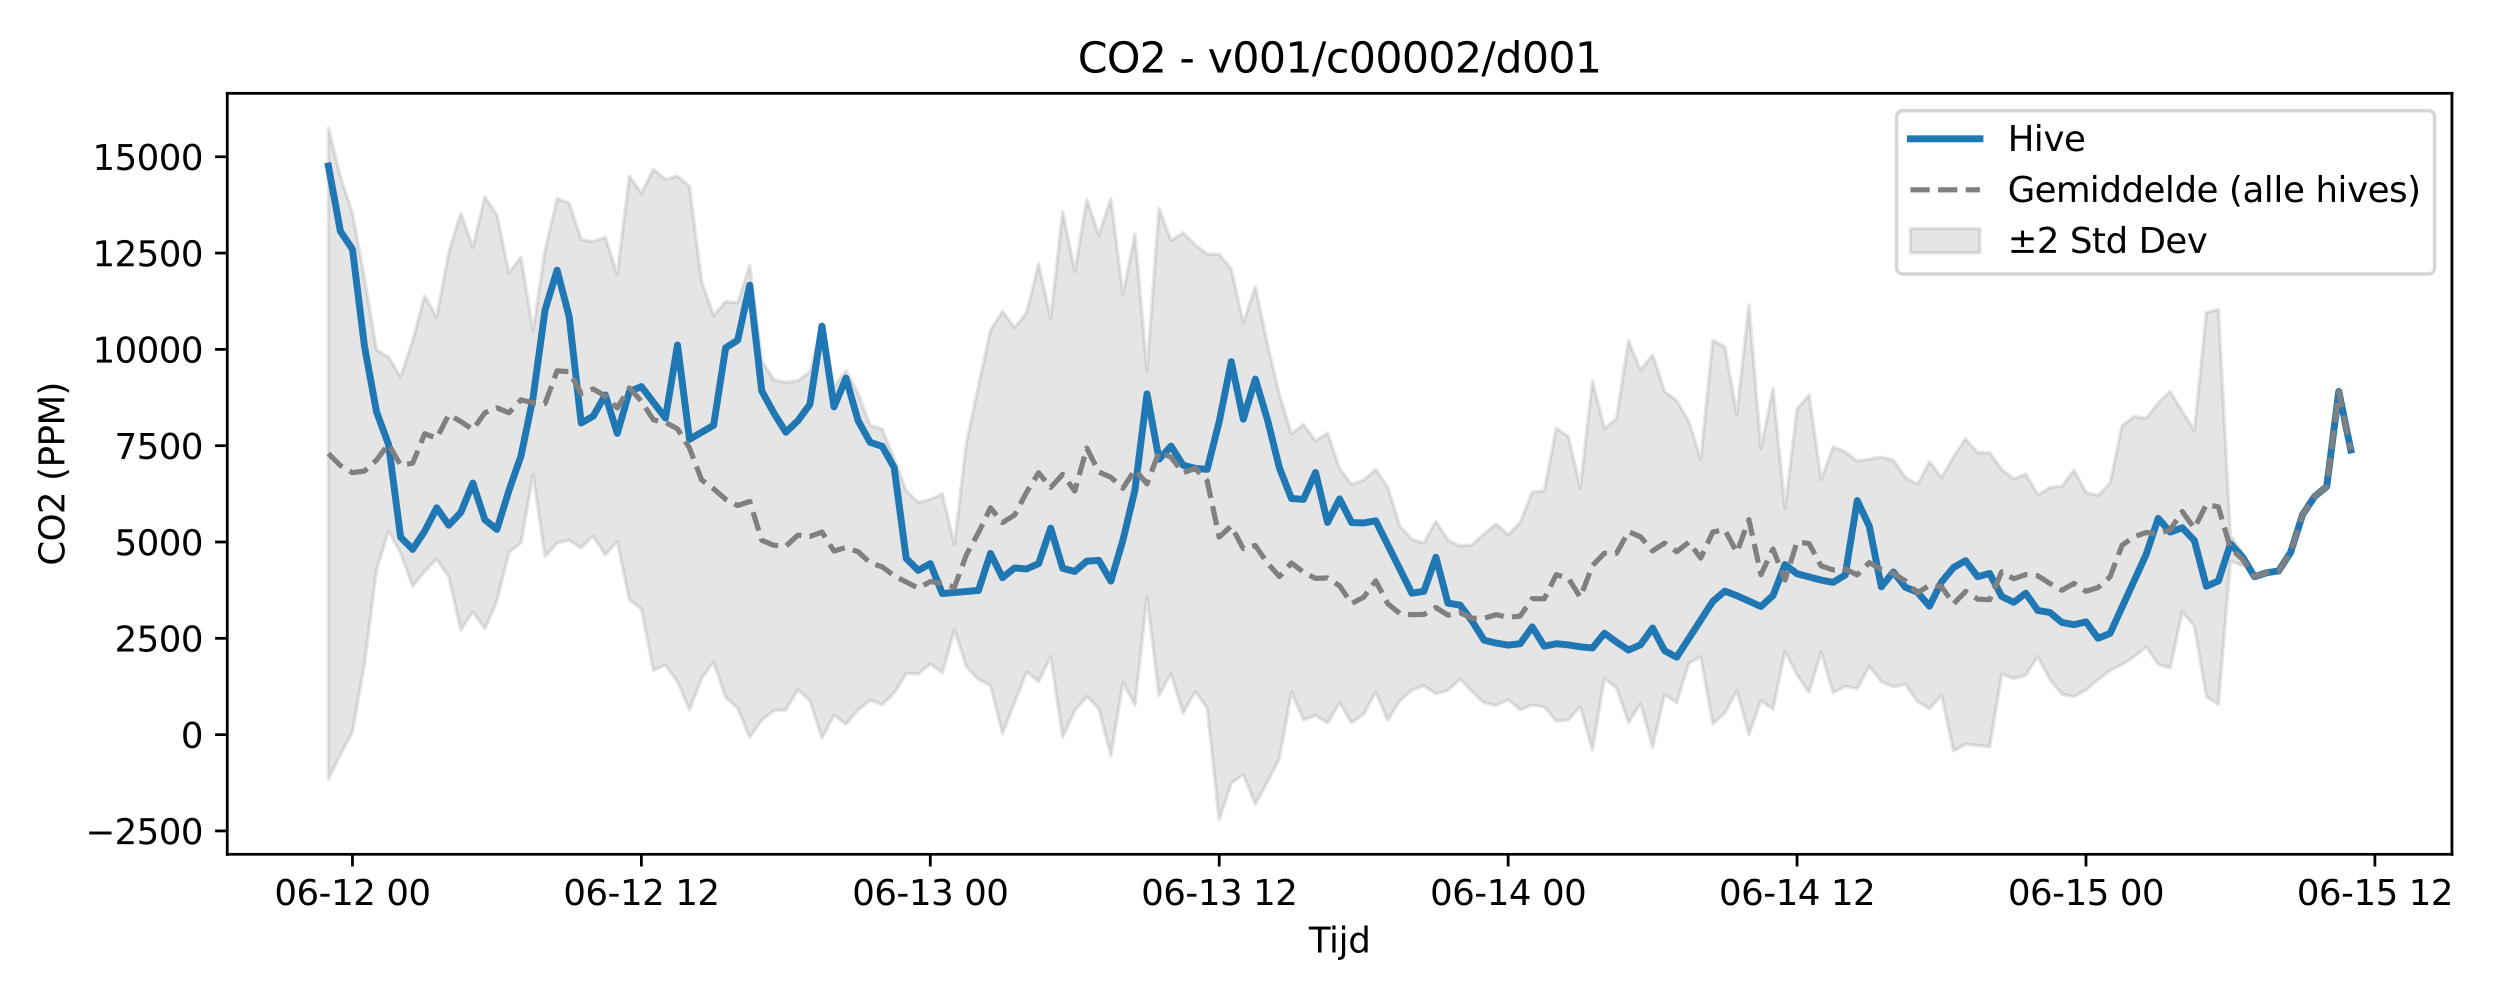 <?xml version="1.0" encoding="utf-8" standalone="no"?>
<!DOCTYPE svg PUBLIC "-//W3C//DTD SVG 1.1//EN"
  "http://www.w3.org/Graphics/SVG/1.1/DTD/svg11.dtd">
<svg xmlns:xlink="http://www.w3.org/1999/xlink" width="720pt" height="288pt" viewBox="0 0 720 288" xmlns="http://www.w3.org/2000/svg" version="1.1">
 <defs>
  <style type="text/css">*{stroke-linejoin: round; stroke-linecap: butt}</style>
 </defs>
 <g id="figure_1">
  <g id="patch_1">
   <path d="M 0 288 
L 720 288 
L 720 0 
L 0 0 
z
" style="fill: #ffffff"/>
  </g>
  <g id="axes_1">
   <g id="patch_2">
    <path d="M 65.45 246.04 
L 706.16 246.04 
L 706.16 26.88 
L 65.45 26.88 
z
" style="fill: #ffffff"/>
   </g>
   <g id="FillBetweenPolyCollection_1">
    <defs>
     <path id="meed1b8c508" d="M 94.573 -251.158 
L 94.573 -63.576 
L 98.04 -70.713 
L 101.507 -77.198 
L 104.974 -96.793 
L 108.441 -123.853 
L 111.908 -135.077 
L 115.375 -128.634 
L 118.842 -119.238 
L 122.31 -123.414 
L 125.777 -126.973 
L 129.244 -121.853 
L 132.711 -106.582 
L 136.178 -111.787 
L 139.645 -106.93 
L 143.112 -114.975 
L 146.579 -128.902 
L 150.046 -131.73 
L 153.513 -151.298 
L 156.98 -127.719 
L 160.447 -131.615 
L 163.914 -132.423 
L 167.381 -130.246 
L 170.848 -133.613 
L 174.315 -128.168 
L 177.782 -132.083 
L 181.249 -115.262 
L 184.716 -112.62 
L 188.183 -94.957 
L 191.65 -96.449 
L 195.117 -91.665 
L 198.584 -83.602 
L 202.052 -92.599 
L 205.519 -97.312 
L 208.986 -87.246 
L 212.453 -83.997 
L 215.92 -75.598 
L 219.387 -80.612 
L 222.854 -83.377 
L 226.321 -83.525 
L 229.788 -89.384 
L 233.255 -86.144 
L 236.722 -75.408 
L 240.189 -82.036 
L 243.656 -79.425 
L 247.123 -83.54 
L 250.59 -86.348 
L 254.057 -85.056 
L 257.524 -88.387 
L 260.991 -94.06 
L 264.458 -93.893 
L 267.925 -96.83 
L 271.392 -94.21 
L 274.859 -106.556 
L 278.326 -95.985 
L 281.794 -92.336 
L 285.261 -90.603 
L 288.728 -76.634 
L 292.195 -85.692 
L 295.662 -94.507 
L 299.129 -91.687 
L 302.596 -98.915 
L 306.063 -75.701 
L 309.53 -83.363 
L 312.997 -87.395 
L 316.464 -83.905 
L 319.931 -70.351 
L 323.398 -91.466 
L 326.865 -84.98 
L 330.332 -116.092 
L 333.799 -87.758 
L 337.266 -93.902 
L 340.733 -82.628 
L 344.2 -88.809 
L 347.667 -84.114 
L 351.134 -51.922 
L 354.601 -62.454 
L 358.068 -65.013 
L 361.536 -56.396 
L 365.003 -62.781 
L 368.47 -69.586 
L 371.937 -88.705 
L 375.404 -80.681 
L 378.871 -81.895 
L 382.338 -79.797 
L 385.805 -85.535 
L 389.272 -79.848 
L 392.739 -82.319 
L 396.206 -88.669 
L 399.673 -80.544 
L 403.14 -86.161 
L 406.607 -89.258 
L 410.074 -90.486 
L 413.541 -88.158 
L 417.008 -89.211 
L 420.475 -92.368 
L 423.942 -88.843 
L 427.409 -85.614 
L 430.876 -84.86 
L 434.343 -86.473 
L 437.81 -83.594 
L 441.278 -84.952 
L 444.745 -84.419 
L 448.212 -80.305 
L 451.679 -80.656 
L 455.146 -84.506 
L 458.613 -71.963 
L 462.08 -92.72 
L 465.547 -89.862 
L 469.014 -79.949 
L 472.481 -85.337 
L 475.948 -72.879 
L 479.415 -87.957 
L 482.882 -85.61 
L 486.349 -96.924 
L 489.816 -98.888 
L 493.283 -79.552 
L 496.75 -82.661 
L 500.217 -89.13 
L 503.684 -76.435 
L 507.151 -86.261 
L 510.618 -83.677 
L 514.085 -100.439 
L 517.552 -93.649 
L 521.02 -88.591 
L 524.487 -100.205 
L 527.954 -88.412 
L 531.421 -90.332 
L 534.888 -89.682 
L 538.355 -96.165 
L 541.822 -91.668 
L 545.289 -90.203 
L 548.756 -90.899 
L 552.223 -85.979 
L 555.69 -83.867 
L 559.157 -87.643 
L 562.624 -71.718 
L 566.091 -73.7 
L 569.558 -73.293 
L 573.025 -72.94 
L 576.492 -93.877 
L 579.959 -92.584 
L 583.426 -93.584 
L 586.893 -98.906 
L 590.36 -92.326 
L 593.827 -88.06 
L 597.295 -87.343 
L 600.762 -89.29 
L 604.229 -92.271 
L 607.696 -94.882 
L 611.163 -96.626 
L 614.63 -98.847 
L 618.097 -101.77 
L 621.564 -96.652 
L 625.031 -95.634 
L 628.498 -111.806 
L 631.965 -107.711 
L 635.432 -87.414 
L 638.899 -85.166 
L 642.366 -126.342 
L 645.833 -125.089 
L 645.833 -128.808 
L 645.833 -128.808 
L 642.366 -133.789 
L 638.899 -198.873 
L 635.432 -198.019 
L 631.965 -163.995 
L 628.498 -169.554 
L 625.031 -175.226 
L 621.564 -171.966 
L 618.097 -167.492 
L 614.63 -168.054 
L 611.163 -165.353 
L 607.696 -148.875 
L 604.229 -145.276 
L 600.762 -146.162 
L 597.295 -152.626 
L 593.827 -147.955 
L 590.36 -147.638 
L 586.893 -145.424 
L 583.426 -151.466 
L 579.959 -150.041 
L 576.492 -152.771 
L 573.025 -157.634 
L 569.558 -157.598 
L 566.091 -161.652 
L 562.624 -156.436 
L 559.157 -150.442 
L 555.69 -155.015 
L 552.223 -148.53 
L 548.756 -150.48 
L 545.289 -155.492 
L 541.822 -156.336 
L 538.355 -155.774 
L 534.888 -155.208 
L 531.421 -157.869 
L 527.954 -159.309 
L 524.487 -149.829 
L 521.02 -174.307 
L 517.552 -170.224 
L 514.085 -141.473 
L 510.618 -176.08 
L 507.151 -158.744 
L 503.684 -200.256 
L 500.217 -168.661 
L 496.75 -188.133 
L 493.283 -190.032 
L 489.816 -155.674 
L 486.349 -166.779 
L 482.882 -172.595 
L 479.415 -175.251 
L 475.948 -185.794 
L 472.481 -181.42 
L 469.014 -189.829 
L 465.547 -167.449 
L 462.08 -164.627 
L 458.613 -178.273 
L 455.146 -147.436 
L 451.679 -162.258 
L 448.212 -164.691 
L 444.745 -146.66 
L 441.278 -146.221 
L 437.81 -137.55 
L 434.343 -133.953 
L 430.876 -137.084 
L 427.409 -134.284 
L 423.942 -131.031 
L 420.475 -130.774 
L 417.008 -132.421 
L 413.541 -137.9 
L 410.074 -131.612 
L 406.607 -132.677 
L 403.14 -136.513 
L 399.673 -147.701 
L 396.206 -152.787 
L 392.739 -149.712 
L 389.272 -148.514 
L 385.805 -152.967 
L 382.338 -163.331 
L 378.871 -160.937 
L 375.404 -165.741 
L 371.937 -163.026 
L 368.47 -174.317 
L 365.003 -188.951 
L 361.536 -205.37 
L 358.068 -194.983 
L 354.601 -210.607 
L 351.134 -214.742 
L 347.667 -214.848 
L 344.2 -217.459 
L 340.733 -220.982 
L 337.266 -218.723 
L 333.799 -228.025 
L 330.332 -181.236 
L 326.865 -220.516 
L 323.398 -203.265 
L 319.931 -230.774 
L 316.464 -220.243 
L 312.997 -230.521 
L 309.53 -209.794 
L 306.063 -227.063 
L 302.596 -196.272 
L 299.129 -212.023 
L 295.662 -197.981 
L 292.195 -193.651 
L 288.728 -198.378 
L 285.261 -192.876 
L 281.794 -176.839 
L 278.326 -160.501 
L 274.859 -131.126 
L 271.392 -145.769 
L 267.925 -144.182 
L 264.458 -143.311 
L 260.991 -146.623 
L 257.524 -155.952 
L 254.057 -164.443 
L 250.59 -165.472 
L 247.123 -174.662 
L 243.656 -181.272 
L 240.189 -176.568 
L 236.722 -194.113 
L 233.255 -180.85 
L 229.788 -178.373 
L 226.321 -177.843 
L 222.854 -178.556 
L 219.387 -184.162 
L 215.92 -211.572 
L 212.453 -200.814 
L 208.986 -201.15 
L 205.519 -197.129 
L 202.052 -206.98 
L 198.584 -234.296 
L 195.117 -237.312 
L 191.65 -236.293 
L 188.183 -239.221 
L 184.716 -232.309 
L 181.249 -237.312 
L 177.782 -208.93 
L 174.315 -219.711 
L 170.848 -218.383 
L 167.381 -219.031 
L 163.914 -229.505 
L 160.447 -230.777 
L 156.98 -215.886 
L 153.513 -192.613 
L 150.046 -213.964 
L 146.579 -209.347 
L 143.112 -226.092 
L 139.645 -231.335 
L 136.178 -216.77 
L 132.711 -226.583 
L 129.244 -215.33 
L 125.777 -196.629 
L 122.31 -202.753 
L 118.842 -189.948 
L 115.375 -179.353 
L 111.908 -185.17 
L 108.441 -187.159 
L 104.974 -207.889 
L 101.507 -226.554 
L 98.04 -237.119 
L 94.573 -251.158 
z
" style="stroke: #808080; stroke-opacity: 0.2"/>
    </defs>
    <g clip-path="url(#pcd93f46bb0)">
     <use xlink:href="#meed1b8c508" x="0" y="288" style="fill: #808080; fill-opacity: 0.2; stroke: #808080; stroke-opacity: 0.2"/>
    </g>
   </g>
   <g id="matplotlib.axis_1">
    <g id="xtick_1">
     <g id="line2d_1">
      <defs>
       <path id="m2e63304baf" d="M 0 0 
L 0 3.5 
" style="stroke: #000000; stroke-width: 0.8"/>
      </defs>
      <g>
       <use xlink:href="#m2e63304baf" x="101.507" y="246.04" style="stroke: #000000; stroke-width: 0.8"/>
      </g>
     </g>
     <g id="text_1">
      <!-- 06-12 00 -->
      <g transform="translate(79.027 260.638) scale(0.1 -0.1)">
       <defs>
        <path id="DejaVuSans-30" d="M 2034 4250 
Q 1547 4250 1301 3770 
Q 1056 3291 1056 2328 
Q 1056 1369 1301 889 
Q 1547 409 2034 409 
Q 2525 409 2770 889 
Q 3016 1369 3016 2328 
Q 3016 3291 2770 3770 
Q 2525 4250 2034 4250 
z
M 2034 4750 
Q 2819 4750 3233 4129 
Q 3647 3509 3647 2328 
Q 3647 1150 3233 529 
Q 2819 -91 2034 -91 
Q 1250 -91 836 529 
Q 422 1150 422 2328 
Q 422 3509 836 4129 
Q 1250 4750 2034 4750 
z
" transform="scale(0.016)"/>
        <path id="DejaVuSans-36" d="M 2113 2584 
Q 1688 2584 1439 2293 
Q 1191 2003 1191 1497 
Q 1191 994 1439 701 
Q 1688 409 2113 409 
Q 2538 409 2786 701 
Q 3034 994 3034 1497 
Q 3034 2003 2786 2293 
Q 2538 2584 2113 2584 
z
M 3366 4563 
L 3366 3988 
Q 3128 4100 2886 4159 
Q 2644 4219 2406 4219 
Q 1781 4219 1451 3797 
Q 1122 3375 1075 2522 
Q 1259 2794 1537 2939 
Q 1816 3084 2150 3084 
Q 2853 3084 3261 2657 
Q 3669 2231 3669 1497 
Q 3669 778 3244 343 
Q 2819 -91 2113 -91 
Q 1303 -91 875 529 
Q 447 1150 447 2328 
Q 447 3434 972 4092 
Q 1497 4750 2381 4750 
Q 2619 4750 2861 4703 
Q 3103 4656 3366 4563 
z
" transform="scale(0.016)"/>
        <path id="DejaVuSans-2d" d="M 313 2009 
L 1997 2009 
L 1997 1497 
L 313 1497 
L 313 2009 
z
" transform="scale(0.016)"/>
        <path id="DejaVuSans-31" d="M 794 531 
L 1825 531 
L 1825 4091 
L 703 3866 
L 703 4441 
L 1819 4666 
L 2450 4666 
L 2450 531 
L 3481 531 
L 3481 0 
L 794 0 
L 794 531 
z
" transform="scale(0.016)"/>
        <path id="DejaVuSans-32" d="M 1228 531 
L 3431 531 
L 3431 0 
L 469 0 
L 469 531 
Q 828 903 1448 1529 
Q 2069 2156 2228 2338 
Q 2531 2678 2651 2914 
Q 2772 3150 2772 3378 
Q 2772 3750 2511 3984 
Q 2250 4219 1831 4219 
Q 1534 4219 1204 4116 
Q 875 4013 500 3803 
L 500 4441 
Q 881 4594 1212 4672 
Q 1544 4750 1819 4750 
Q 2544 4750 2975 4387 
Q 3406 4025 3406 3419 
Q 3406 3131 3298 2873 
Q 3191 2616 2906 2266 
Q 2828 2175 2409 1742 
Q 1991 1309 1228 531 
z
" transform="scale(0.016)"/>
        <path id="DejaVuSans-20" transform="scale(0.016)"/>
       </defs>
       <use xlink:href="#DejaVuSans-30"/>
       <use xlink:href="#DejaVuSans-36" transform="translate(63.623 0)"/>
       <use xlink:href="#DejaVuSans-2d" transform="translate(127.246 0)"/>
       <use xlink:href="#DejaVuSans-31" transform="translate(163.33 0)"/>
       <use xlink:href="#DejaVuSans-32" transform="translate(226.953 0)"/>
       <use xlink:href="#DejaVuSans-20" transform="translate(290.576 0)"/>
       <use xlink:href="#DejaVuSans-30" transform="translate(322.363 0)"/>
       <use xlink:href="#DejaVuSans-30" transform="translate(385.986 0)"/>
      </g>
     </g>
    </g>
    <g id="xtick_2">
     <g id="line2d_2">
      <g>
       <use xlink:href="#m2e63304baf" x="184.716" y="246.04" style="stroke: #000000; stroke-width: 0.8"/>
      </g>
     </g>
     <g id="text_2">
      <!-- 06-12 12 -->
      <g transform="translate(162.236 260.638) scale(0.1 -0.1)">
       <use xlink:href="#DejaVuSans-30"/>
       <use xlink:href="#DejaVuSans-36" transform="translate(63.623 0)"/>
       <use xlink:href="#DejaVuSans-2d" transform="translate(127.246 0)"/>
       <use xlink:href="#DejaVuSans-31" transform="translate(163.33 0)"/>
       <use xlink:href="#DejaVuSans-32" transform="translate(226.953 0)"/>
       <use xlink:href="#DejaVuSans-20" transform="translate(290.576 0)"/>
       <use xlink:href="#DejaVuSans-31" transform="translate(322.363 0)"/>
       <use xlink:href="#DejaVuSans-32" transform="translate(385.986 0)"/>
      </g>
     </g>
    </g>
    <g id="xtick_3">
     <g id="line2d_3">
      <g>
       <use xlink:href="#m2e63304baf" x="267.925" y="246.04" style="stroke: #000000; stroke-width: 0.8"/>
      </g>
     </g>
     <g id="text_3">
      <!-- 06-13 00 -->
      <g transform="translate(245.445 260.638) scale(0.1 -0.1)">
       <defs>
        <path id="DejaVuSans-33" d="M 2597 2516 
Q 3050 2419 3304 2112 
Q 3559 1806 3559 1356 
Q 3559 666 3084 287 
Q 2609 -91 1734 -91 
Q 1441 -91 1130 -33 
Q 819 25 488 141 
L 488 750 
Q 750 597 1062 519 
Q 1375 441 1716 441 
Q 2309 441 2620 675 
Q 2931 909 2931 1356 
Q 2931 1769 2642 2001 
Q 2353 2234 1838 2234 
L 1294 2234 
L 1294 2753 
L 1863 2753 
Q 2328 2753 2575 2939 
Q 2822 3125 2822 3475 
Q 2822 3834 2567 4026 
Q 2313 4219 1838 4219 
Q 1578 4219 1281 4162 
Q 984 4106 628 3988 
L 628 4550 
Q 988 4650 1302 4700 
Q 1616 4750 1894 4750 
Q 2613 4750 3031 4423 
Q 3450 4097 3450 3541 
Q 3450 3153 3228 2886 
Q 3006 2619 2597 2516 
z
" transform="scale(0.016)"/>
       </defs>
       <use xlink:href="#DejaVuSans-30"/>
       <use xlink:href="#DejaVuSans-36" transform="translate(63.623 0)"/>
       <use xlink:href="#DejaVuSans-2d" transform="translate(127.246 0)"/>
       <use xlink:href="#DejaVuSans-31" transform="translate(163.33 0)"/>
       <use xlink:href="#DejaVuSans-33" transform="translate(226.953 0)"/>
       <use xlink:href="#DejaVuSans-20" transform="translate(290.576 0)"/>
       <use xlink:href="#DejaVuSans-30" transform="translate(322.363 0)"/>
       <use xlink:href="#DejaVuSans-30" transform="translate(385.986 0)"/>
      </g>
     </g>
    </g>
    <g id="xtick_4">
     <g id="line2d_4">
      <g>
       <use xlink:href="#m2e63304baf" x="351.134" y="246.04" style="stroke: #000000; stroke-width: 0.8"/>
      </g>
     </g>
     <g id="text_4">
      <!-- 06-13 12 -->
      <g transform="translate(328.654 260.638) scale(0.1 -0.1)">
       <use xlink:href="#DejaVuSans-30"/>
       <use xlink:href="#DejaVuSans-36" transform="translate(63.623 0)"/>
       <use xlink:href="#DejaVuSans-2d" transform="translate(127.246 0)"/>
       <use xlink:href="#DejaVuSans-31" transform="translate(163.33 0)"/>
       <use xlink:href="#DejaVuSans-33" transform="translate(226.953 0)"/>
       <use xlink:href="#DejaVuSans-20" transform="translate(290.576 0)"/>
       <use xlink:href="#DejaVuSans-31" transform="translate(322.363 0)"/>
       <use xlink:href="#DejaVuSans-32" transform="translate(385.986 0)"/>
      </g>
     </g>
    </g>
    <g id="xtick_5">
     <g id="line2d_5">
      <g>
       <use xlink:href="#m2e63304baf" x="434.343" y="246.04" style="stroke: #000000; stroke-width: 0.8"/>
      </g>
     </g>
     <g id="text_5">
      <!-- 06-14 00 -->
      <g transform="translate(411.863 260.638) scale(0.1 -0.1)">
       <defs>
        <path id="DejaVuSans-34" d="M 2419 4116 
L 825 1625 
L 2419 1625 
L 2419 4116 
z
M 2253 4666 
L 3047 4666 
L 3047 1625 
L 3713 1625 
L 3713 1100 
L 3047 1100 
L 3047 0 
L 2419 0 
L 2419 1100 
L 313 1100 
L 313 1709 
L 2253 4666 
z
" transform="scale(0.016)"/>
       </defs>
       <use xlink:href="#DejaVuSans-30"/>
       <use xlink:href="#DejaVuSans-36" transform="translate(63.623 0)"/>
       <use xlink:href="#DejaVuSans-2d" transform="translate(127.246 0)"/>
       <use xlink:href="#DejaVuSans-31" transform="translate(163.33 0)"/>
       <use xlink:href="#DejaVuSans-34" transform="translate(226.953 0)"/>
       <use xlink:href="#DejaVuSans-20" transform="translate(290.576 0)"/>
       <use xlink:href="#DejaVuSans-30" transform="translate(322.363 0)"/>
       <use xlink:href="#DejaVuSans-30" transform="translate(385.986 0)"/>
      </g>
     </g>
    </g>
    <g id="xtick_6">
     <g id="line2d_6">
      <g>
       <use xlink:href="#m2e63304baf" x="517.552" y="246.04" style="stroke: #000000; stroke-width: 0.8"/>
      </g>
     </g>
     <g id="text_6">
      <!-- 06-14 12 -->
      <g transform="translate(495.072 260.638) scale(0.1 -0.1)">
       <use xlink:href="#DejaVuSans-30"/>
       <use xlink:href="#DejaVuSans-36" transform="translate(63.623 0)"/>
       <use xlink:href="#DejaVuSans-2d" transform="translate(127.246 0)"/>
       <use xlink:href="#DejaVuSans-31" transform="translate(163.33 0)"/>
       <use xlink:href="#DejaVuSans-34" transform="translate(226.953 0)"/>
       <use xlink:href="#DejaVuSans-20" transform="translate(290.576 0)"/>
       <use xlink:href="#DejaVuSans-31" transform="translate(322.363 0)"/>
       <use xlink:href="#DejaVuSans-32" transform="translate(385.986 0)"/>
      </g>
     </g>
    </g>
    <g id="xtick_7">
     <g id="line2d_7">
      <g>
       <use xlink:href="#m2e63304baf" x="600.762" y="246.04" style="stroke: #000000; stroke-width: 0.8"/>
      </g>
     </g>
     <g id="text_7">
      <!-- 06-15 00 -->
      <g transform="translate(578.281 260.638) scale(0.1 -0.1)">
       <defs>
        <path id="DejaVuSans-35" d="M 691 4666 
L 3169 4666 
L 3169 4134 
L 1269 4134 
L 1269 2991 
Q 1406 3038 1543 3061 
Q 1681 3084 1819 3084 
Q 2600 3084 3056 2656 
Q 3513 2228 3513 1497 
Q 3513 744 3044 326 
Q 2575 -91 1722 -91 
Q 1428 -91 1123 -41 
Q 819 9 494 109 
L 494 744 
Q 775 591 1075 516 
Q 1375 441 1709 441 
Q 2250 441 2565 725 
Q 2881 1009 2881 1497 
Q 2881 1984 2565 2268 
Q 2250 2553 1709 2553 
Q 1456 2553 1204 2497 
Q 953 2441 691 2322 
L 691 4666 
z
" transform="scale(0.016)"/>
       </defs>
       <use xlink:href="#DejaVuSans-30"/>
       <use xlink:href="#DejaVuSans-36" transform="translate(63.623 0)"/>
       <use xlink:href="#DejaVuSans-2d" transform="translate(127.246 0)"/>
       <use xlink:href="#DejaVuSans-31" transform="translate(163.33 0)"/>
       <use xlink:href="#DejaVuSans-35" transform="translate(226.953 0)"/>
       <use xlink:href="#DejaVuSans-20" transform="translate(290.576 0)"/>
       <use xlink:href="#DejaVuSans-30" transform="translate(322.363 0)"/>
       <use xlink:href="#DejaVuSans-30" transform="translate(385.986 0)"/>
      </g>
     </g>
    </g>
    <g id="xtick_8">
     <g id="line2d_8">
      <g>
       <use xlink:href="#m2e63304baf" x="683.971" y="246.04" style="stroke: #000000; stroke-width: 0.8"/>
      </g>
     </g>
     <g id="text_8">
      <!-- 06-15 12 -->
      <g transform="translate(661.49 260.638) scale(0.1 -0.1)">
       <use xlink:href="#DejaVuSans-30"/>
       <use xlink:href="#DejaVuSans-36" transform="translate(63.623 0)"/>
       <use xlink:href="#DejaVuSans-2d" transform="translate(127.246 0)"/>
       <use xlink:href="#DejaVuSans-31" transform="translate(163.33 0)"/>
       <use xlink:href="#DejaVuSans-35" transform="translate(226.953 0)"/>
       <use xlink:href="#DejaVuSans-20" transform="translate(290.576 0)"/>
       <use xlink:href="#DejaVuSans-31" transform="translate(322.363 0)"/>
       <use xlink:href="#DejaVuSans-32" transform="translate(385.986 0)"/>
      </g>
     </g>
    </g>
    <g id="text_9">
     <!-- Tijd -->
     <g transform="translate(376.955 274.317) scale(0.1 -0.1)">
      <defs>
       <path id="DejaVuSans-54" d="M -19 4666 
L 3928 4666 
L 3928 4134 
L 2272 4134 
L 2272 0 
L 1638 0 
L 1638 4134 
L -19 4134 
L -19 4666 
z
" transform="scale(0.016)"/>
       <path id="DejaVuSans-69" d="M 603 3500 
L 1178 3500 
L 1178 0 
L 603 0 
L 603 3500 
z
M 603 4863 
L 1178 4863 
L 1178 4134 
L 603 4134 
L 603 4863 
z
" transform="scale(0.016)"/>
       <path id="DejaVuSans-6a" d="M 603 3500 
L 1178 3500 
L 1178 -63 
Q 1178 -731 923 -1031 
Q 669 -1331 103 -1331 
L -116 -1331 
L -116 -844 
L 38 -844 
Q 366 -844 484 -692 
Q 603 -541 603 -63 
L 603 3500 
z
M 603 4863 
L 1178 4863 
L 1178 4134 
L 603 4134 
L 603 4863 
z
" transform="scale(0.016)"/>
       <path id="DejaVuSans-64" d="M 2906 2969 
L 2906 4863 
L 3481 4863 
L 3481 0 
L 2906 0 
L 2906 525 
Q 2725 213 2448 61 
Q 2172 -91 1784 -91 
Q 1150 -91 751 415 
Q 353 922 353 1747 
Q 353 2572 751 3078 
Q 1150 3584 1784 3584 
Q 2172 3584 2448 3432 
Q 2725 3281 2906 2969 
z
M 947 1747 
Q 947 1113 1208 752 
Q 1469 391 1925 391 
Q 2381 391 2643 752 
Q 2906 1113 2906 1747 
Q 2906 2381 2643 2742 
Q 2381 3103 1925 3103 
Q 1469 3103 1208 2742 
Q 947 2381 947 1747 
z
" transform="scale(0.016)"/>
      </defs>
      <use xlink:href="#DejaVuSans-54"/>
      <use xlink:href="#DejaVuSans-69" transform="translate(57.959 0)"/>
      <use xlink:href="#DejaVuSans-6a" transform="translate(85.742 0)"/>
      <use xlink:href="#DejaVuSans-64" transform="translate(113.525 0)"/>
     </g>
    </g>
   </g>
   <g id="matplotlib.axis_2">
    <g id="ytick_1">
     <g id="line2d_9">
      <defs>
       <path id="m13f417080a" d="M 0 0 
L -3.5 0 
" style="stroke: #000000; stroke-width: 0.8"/>
      </defs>
      <g>
       <use xlink:href="#m13f417080a" x="65.45" y="239.314" style="stroke: #000000; stroke-width: 0.8"/>
      </g>
     </g>
     <g id="text_10">
      <!-- −2500 -->
      <g transform="translate(24.62 243.113) scale(0.1 -0.1)">
       <defs>
        <path id="DejaVuSans-2212" d="M 678 2272 
L 4684 2272 
L 4684 1741 
L 678 1741 
L 678 2272 
z
" transform="scale(0.016)"/>
       </defs>
       <use xlink:href="#DejaVuSans-2212"/>
       <use xlink:href="#DejaVuSans-32" transform="translate(83.789 0)"/>
       <use xlink:href="#DejaVuSans-35" transform="translate(147.412 0)"/>
       <use xlink:href="#DejaVuSans-30" transform="translate(211.035 0)"/>
       <use xlink:href="#DejaVuSans-30" transform="translate(274.658 0)"/>
      </g>
     </g>
    </g>
    <g id="ytick_2">
     <g id="line2d_10">
      <g>
       <use xlink:href="#m13f417080a" x="65.45" y="211.576" style="stroke: #000000; stroke-width: 0.8"/>
      </g>
     </g>
     <g id="text_11">
      <!-- 0 -->
      <g transform="translate(52.087 215.375) scale(0.1 -0.1)">
       <use xlink:href="#DejaVuSans-30"/>
      </g>
     </g>
    </g>
    <g id="ytick_3">
     <g id="line2d_11">
      <g>
       <use xlink:href="#m13f417080a" x="65.45" y="183.838" style="stroke: #000000; stroke-width: 0.8"/>
      </g>
     </g>
     <g id="text_12">
      <!-- 2500 -->
      <g transform="translate(33 187.637) scale(0.1 -0.1)">
       <use xlink:href="#DejaVuSans-32"/>
       <use xlink:href="#DejaVuSans-35" transform="translate(63.623 0)"/>
       <use xlink:href="#DejaVuSans-30" transform="translate(127.246 0)"/>
       <use xlink:href="#DejaVuSans-30" transform="translate(190.869 0)"/>
      </g>
     </g>
    </g>
    <g id="ytick_4">
     <g id="line2d_12">
      <g>
       <use xlink:href="#m13f417080a" x="65.45" y="156.1" style="stroke: #000000; stroke-width: 0.8"/>
      </g>
     </g>
     <g id="text_13">
      <!-- 5000 -->
      <g transform="translate(33 159.899) scale(0.1 -0.1)">
       <use xlink:href="#DejaVuSans-35"/>
       <use xlink:href="#DejaVuSans-30" transform="translate(63.623 0)"/>
       <use xlink:href="#DejaVuSans-30" transform="translate(127.246 0)"/>
       <use xlink:href="#DejaVuSans-30" transform="translate(190.869 0)"/>
      </g>
     </g>
    </g>
    <g id="ytick_5">
     <g id="line2d_13">
      <g>
       <use xlink:href="#m13f417080a" x="65.45" y="128.362" style="stroke: #000000; stroke-width: 0.8"/>
      </g>
     </g>
     <g id="text_14">
      <!-- 7500 -->
      <g transform="translate(33 132.161) scale(0.1 -0.1)">
       <defs>
        <path id="DejaVuSans-37" d="M 525 4666 
L 3525 4666 
L 3525 4397 
L 1831 0 
L 1172 0 
L 2766 4134 
L 525 4134 
L 525 4666 
z
" transform="scale(0.016)"/>
       </defs>
       <use xlink:href="#DejaVuSans-37"/>
       <use xlink:href="#DejaVuSans-35" transform="translate(63.623 0)"/>
       <use xlink:href="#DejaVuSans-30" transform="translate(127.246 0)"/>
       <use xlink:href="#DejaVuSans-30" transform="translate(190.869 0)"/>
      </g>
     </g>
    </g>
    <g id="ytick_6">
     <g id="line2d_14">
      <g>
       <use xlink:href="#m13f417080a" x="65.45" y="100.624" style="stroke: #000000; stroke-width: 0.8"/>
      </g>
     </g>
     <g id="text_15">
      <!-- 10000 -->
      <g transform="translate(26.637 104.424) scale(0.1 -0.1)">
       <use xlink:href="#DejaVuSans-31"/>
       <use xlink:href="#DejaVuSans-30" transform="translate(63.623 0)"/>
       <use xlink:href="#DejaVuSans-30" transform="translate(127.246 0)"/>
       <use xlink:href="#DejaVuSans-30" transform="translate(190.869 0)"/>
       <use xlink:href="#DejaVuSans-30" transform="translate(254.492 0)"/>
      </g>
     </g>
    </g>
    <g id="ytick_7">
     <g id="line2d_15">
      <g>
       <use xlink:href="#m13f417080a" x="65.45" y="72.887" style="stroke: #000000; stroke-width: 0.8"/>
      </g>
     </g>
     <g id="text_16">
      <!-- 12500 -->
      <g transform="translate(26.637 76.686) scale(0.1 -0.1)">
       <use xlink:href="#DejaVuSans-31"/>
       <use xlink:href="#DejaVuSans-32" transform="translate(63.623 0)"/>
       <use xlink:href="#DejaVuSans-35" transform="translate(127.246 0)"/>
       <use xlink:href="#DejaVuSans-30" transform="translate(190.869 0)"/>
       <use xlink:href="#DejaVuSans-30" transform="translate(254.492 0)"/>
      </g>
     </g>
    </g>
    <g id="ytick_8">
     <g id="line2d_16">
      <g>
       <use xlink:href="#m13f417080a" x="65.45" y="45.149" style="stroke: #000000; stroke-width: 0.8"/>
      </g>
     </g>
     <g id="text_17">
      <!-- 15000 -->
      <g transform="translate(26.637 48.948) scale(0.1 -0.1)">
       <use xlink:href="#DejaVuSans-31"/>
       <use xlink:href="#DejaVuSans-35" transform="translate(63.623 0)"/>
       <use xlink:href="#DejaVuSans-30" transform="translate(127.246 0)"/>
       <use xlink:href="#DejaVuSans-30" transform="translate(190.869 0)"/>
       <use xlink:href="#DejaVuSans-30" transform="translate(254.492 0)"/>
      </g>
     </g>
    </g>
    <g id="text_18">
     <!-- CO2 (PPM) -->
     <g transform="translate(18.541 162.903) rotate(-90) scale(0.1 -0.1)">
      <defs>
       <path id="DejaVuSans-43" d="M 4122 4306 
L 4122 3641 
Q 3803 3938 3442 4084 
Q 3081 4231 2675 4231 
Q 1875 4231 1450 3742 
Q 1025 3253 1025 2328 
Q 1025 1406 1450 917 
Q 1875 428 2675 428 
Q 3081 428 3442 575 
Q 3803 722 4122 1019 
L 4122 359 
Q 3791 134 3420 21 
Q 3050 -91 2638 -91 
Q 1578 -91 968 557 
Q 359 1206 359 2328 
Q 359 3453 968 4101 
Q 1578 4750 2638 4750 
Q 3056 4750 3426 4639 
Q 3797 4528 4122 4306 
z
" transform="scale(0.016)"/>
       <path id="DejaVuSans-4f" d="M 2522 4238 
Q 1834 4238 1429 3725 
Q 1025 3213 1025 2328 
Q 1025 1447 1429 934 
Q 1834 422 2522 422 
Q 3209 422 3611 934 
Q 4013 1447 4013 2328 
Q 4013 3213 3611 3725 
Q 3209 4238 2522 4238 
z
M 2522 4750 
Q 3503 4750 4090 4092 
Q 4678 3434 4678 2328 
Q 4678 1225 4090 567 
Q 3503 -91 2522 -91 
Q 1538 -91 948 565 
Q 359 1222 359 2328 
Q 359 3434 948 4092 
Q 1538 4750 2522 4750 
z
" transform="scale(0.016)"/>
       <path id="DejaVuSans-28" d="M 1984 4856 
Q 1566 4138 1362 3434 
Q 1159 2731 1159 2009 
Q 1159 1288 1364 580 
Q 1569 -128 1984 -844 
L 1484 -844 
Q 1016 -109 783 600 
Q 550 1309 550 2009 
Q 550 2706 781 3412 
Q 1013 4119 1484 4856 
L 1984 4856 
z
" transform="scale(0.016)"/>
       <path id="DejaVuSans-50" d="M 1259 4147 
L 1259 2394 
L 2053 2394 
Q 2494 2394 2734 2622 
Q 2975 2850 2975 3272 
Q 2975 3691 2734 3919 
Q 2494 4147 2053 4147 
L 1259 4147 
z
M 628 4666 
L 2053 4666 
Q 2838 4666 3239 4311 
Q 3641 3956 3641 3272 
Q 3641 2581 3239 2228 
Q 2838 1875 2053 1875 
L 1259 1875 
L 1259 0 
L 628 0 
L 628 4666 
z
" transform="scale(0.016)"/>
       <path id="DejaVuSans-4d" d="M 628 4666 
L 1569 4666 
L 2759 1491 
L 3956 4666 
L 4897 4666 
L 4897 0 
L 4281 0 
L 4281 4097 
L 3078 897 
L 2444 897 
L 1241 4097 
L 1241 0 
L 628 0 
L 628 4666 
z
" transform="scale(0.016)"/>
       <path id="DejaVuSans-29" d="M 513 4856 
L 1013 4856 
Q 1481 4119 1714 3412 
Q 1947 2706 1947 2009 
Q 1947 1309 1714 600 
Q 1481 -109 1013 -844 
L 513 -844 
Q 928 -128 1133 580 
Q 1338 1288 1338 2009 
Q 1338 2731 1133 3434 
Q 928 4138 513 4856 
z
" transform="scale(0.016)"/>
      </defs>
      <use xlink:href="#DejaVuSans-43"/>
      <use xlink:href="#DejaVuSans-4f" transform="translate(69.824 0)"/>
      <use xlink:href="#DejaVuSans-32" transform="translate(148.535 0)"/>
      <use xlink:href="#DejaVuSans-20" transform="translate(212.158 0)"/>
      <use xlink:href="#DejaVuSans-28" transform="translate(243.945 0)"/>
      <use xlink:href="#DejaVuSans-50" transform="translate(282.959 0)"/>
      <use xlink:href="#DejaVuSans-50" transform="translate(343.262 0)"/>
      <use xlink:href="#DejaVuSans-4d" transform="translate(403.564 0)"/>
      <use xlink:href="#DejaVuSans-29" transform="translate(489.844 0)"/>
     </g>
    </g>
   </g>
   <g id="line2d_17">
    <path d="M 94.573 47.817 
L 98.04 66.629 
L 101.507 71.74 
L 104.974 99.737 
L 108.441 118.621 
L 111.908 128.026 
L 115.375 154.709 
L 118.842 158.208 
L 122.31 152.96 
L 125.777 146.253 
L 129.244 151.252 
L 132.711 147.585 
L 136.178 139.125 
L 139.645 149.698 
L 143.112 152.465 
L 146.579 141.255 
L 150.046 131.291 
L 153.513 114.554 
L 156.98 89.263 
L 160.447 77.818 
L 163.914 91.144 
L 167.381 121.816 
L 170.848 119.858 
L 174.315 113.75 
L 177.782 124.812 
L 181.249 112.796 
L 184.716 111.342 
L 191.65 120.396 
L 195.117 99.365 
L 198.584 126.515 
L 205.519 122.487 
L 208.986 100.175 
L 212.453 97.969 
L 215.92 82.146 
L 219.387 112.607 
L 222.854 118.926 
L 226.321 124.485 
L 229.788 121.184 
L 233.255 116.461 
L 236.722 93.929 
L 240.189 117.171 
L 243.656 108.927 
L 247.123 121.117 
L 250.59 127.393 
L 254.057 128.518 
L 257.524 134.668 
L 260.991 160.827 
L 264.458 164.273 
L 267.925 162.324 
L 271.392 170.934 
L 281.794 170.047 
L 285.261 159.406 
L 288.728 166.369 
L 292.195 163.556 
L 295.662 163.87 
L 299.129 162.313 
L 302.596 152.117 
L 306.063 163.689 
L 309.53 164.571 
L 312.997 161.614 
L 316.464 161.381 
L 319.931 167.345 
L 323.398 155.575 
L 326.865 141.088 
L 330.332 113.439 
L 333.799 132.257 
L 337.266 128.49 
L 340.733 133.988 
L 344.2 134.883 
L 347.667 135.164 
L 351.134 121.433 
L 354.601 104.168 
L 358.068 120.712 
L 361.536 109.175 
L 365.003 120.773 
L 368.47 134.736 
L 371.937 143.574 
L 375.404 143.821 
L 378.871 136.09 
L 382.338 150.464 
L 385.805 143.69 
L 389.272 150.493 
L 392.739 150.608 
L 396.206 149.981 
L 406.607 170.831 
L 410.074 170.309 
L 413.541 160.475 
L 417.008 173.704 
L 420.475 174.255 
L 423.942 178.852 
L 427.409 184.37 
L 430.876 185.217 
L 434.343 185.78 
L 437.81 185.402 
L 441.278 180.55 
L 444.745 186.112 
L 448.212 185.391 
L 451.679 185.724 
L 455.146 186.279 
L 458.613 186.623 
L 462.08 182.373 
L 465.547 184.903 
L 469.014 187.229 
L 472.481 185.691 
L 475.948 180.864 
L 479.415 187.418 
L 482.882 189.275 
L 493.283 173.212 
L 496.75 170.246 
L 500.217 171.556 
L 507.151 174.673 
L 510.618 171.508 
L 514.085 162.606 
L 517.552 165.242 
L 524.487 167.068 
L 527.954 167.72 
L 531.421 165.594 
L 534.888 144.167 
L 538.355 151.573 
L 541.822 169 
L 545.289 164.727 
L 548.756 169.115 
L 552.223 170.551 
L 555.69 174.585 
L 559.157 167.591 
L 562.624 163.43 
L 566.091 161.476 
L 569.558 166.086 
L 573.025 165.154 
L 576.492 171.77 
L 579.959 173.475 
L 583.426 170.853 
L 586.893 175.824 
L 590.36 176.389 
L 593.827 179.274 
L 597.295 179.914 
L 600.762 179.085 
L 604.229 183.812 
L 607.696 182.423 
L 618.097 159.662 
L 621.564 149.299 
L 625.031 153.26 
L 628.498 151.995 
L 631.965 155.649 
L 635.432 168.859 
L 638.899 167.299 
L 642.366 156.618 
L 645.833 160.394 
L 649.3 166.1 
L 652.767 164.943 
L 656.234 164.433 
L 659.701 159.085 
L 663.168 148.162 
L 666.635 142.975 
L 670.102 140.123 
L 673.569 112.746 
L 677.037 129.586 
L 677.037 129.586 
" clip-path="url(#pcd93f46bb0)" style="fill: none; stroke: #1f77b4; stroke-width: 2; stroke-linecap: square"/>
   </g>
   <g id="line2d_18">
    <path d="M 94.573 130.633 
L 98.04 134.084 
L 101.507 136.124 
L 104.974 135.659 
L 108.441 132.494 
L 111.908 127.876 
L 115.375 134.006 
L 118.842 133.407 
L 122.31 124.916 
L 125.777 126.199 
L 129.244 119.409 
L 132.711 121.418 
L 136.178 123.722 
L 139.645 118.868 
L 143.112 117.466 
L 146.579 118.875 
L 150.046 115.153 
L 153.513 116.044 
L 156.98 116.198 
L 160.447 106.804 
L 163.914 107.036 
L 167.381 113.362 
L 170.848 112.002 
L 174.315 114.06 
L 177.782 117.493 
L 181.249 111.713 
L 184.716 115.536 
L 188.183 120.911 
L 191.65 121.629 
L 195.117 123.512 
L 198.584 129.051 
L 202.052 138.21 
L 205.519 140.779 
L 208.986 143.802 
L 212.453 145.595 
L 215.92 144.415 
L 219.387 155.613 
L 222.854 157.033 
L 226.321 157.316 
L 229.788 154.121 
L 233.255 154.503 
L 236.722 153.24 
L 240.189 158.698 
L 243.656 157.651 
L 247.123 158.899 
L 250.59 162.09 
L 254.057 163.251 
L 257.524 165.831 
L 264.458 169.398 
L 267.925 167.494 
L 271.392 168.01 
L 274.859 169.159 
L 278.326 159.757 
L 281.794 153.413 
L 285.261 146.261 
L 288.728 150.494 
L 292.195 148.329 
L 295.662 141.756 
L 299.129 136.145 
L 302.596 140.406 
L 306.063 136.618 
L 309.53 141.421 
L 312.997 129.042 
L 316.464 135.926 
L 319.931 137.437 
L 323.398 140.634 
L 326.865 135.252 
L 330.332 139.336 
L 333.799 130.109 
L 337.266 131.688 
L 340.733 136.195 
L 344.2 134.866 
L 347.667 138.519 
L 351.134 154.668 
L 354.601 151.47 
L 358.068 158.002 
L 361.536 157.117 
L 365.003 162.134 
L 368.47 166.048 
L 371.937 162.135 
L 375.404 164.789 
L 378.871 166.584 
L 382.338 166.436 
L 385.805 168.749 
L 389.272 173.819 
L 392.739 171.985 
L 396.206 167.272 
L 399.673 173.877 
L 403.14 176.663 
L 406.607 177.033 
L 410.074 176.951 
L 413.541 174.971 
L 417.008 177.184 
L 420.475 176.429 
L 423.942 178.063 
L 427.409 178.051 
L 430.876 177.028 
L 434.343 177.787 
L 437.81 177.428 
L 441.278 172.414 
L 444.745 172.461 
L 448.212 165.502 
L 451.679 166.543 
L 455.146 172.029 
L 458.613 162.882 
L 462.08 159.327 
L 465.547 159.344 
L 469.014 153.111 
L 472.481 154.621 
L 475.948 158.663 
L 479.415 156.396 
L 482.882 158.897 
L 486.349 156.149 
L 489.816 160.719 
L 493.283 153.208 
L 496.75 152.603 
L 500.217 159.104 
L 503.684 149.655 
L 507.151 165.498 
L 510.618 158.121 
L 514.085 167.044 
L 517.552 156.064 
L 521.02 156.551 
L 524.487 162.983 
L 527.954 164.139 
L 531.421 163.9 
L 534.888 165.555 
L 538.355 162.03 
L 541.822 163.998 
L 545.289 165.152 
L 548.756 167.31 
L 552.223 170.745 
L 555.69 168.559 
L 559.157 168.957 
L 562.624 173.923 
L 566.091 170.324 
L 569.558 172.555 
L 573.025 172.713 
L 576.492 164.676 
L 579.959 166.687 
L 583.426 165.475 
L 586.893 165.835 
L 590.36 168.018 
L 593.827 169.992 
L 597.295 168.016 
L 600.762 170.274 
L 604.229 169.226 
L 607.696 166.121 
L 611.163 157.011 
L 614.63 154.55 
L 618.097 153.369 
L 621.564 153.691 
L 625.031 152.57 
L 628.498 147.32 
L 631.965 152.147 
L 635.432 145.284 
L 638.899 145.98 
L 642.366 157.934 
L 645.833 161.051 
L 649.3 166.1 
L 652.767 164.943 
L 656.234 164.433 
L 659.701 159.085 
L 663.168 148.162 
L 666.635 142.975 
L 670.102 140.123 
L 673.569 112.746 
L 677.037 129.586 
L 677.037 129.586 
" clip-path="url(#pcd93f46bb0)" style="fill: none; stroke-dasharray: 5.55,2.4; stroke-dashoffset: 0; stroke: #808080; stroke-width: 1.5"/>
   </g>
   <g id="patch_3">
    <path d="M 65.45 246.04 
L 65.45 26.88 
" style="fill: none; stroke: #000000; stroke-width: 0.8; stroke-linejoin: miter; stroke-linecap: square"/>
   </g>
   <g id="patch_4">
    <path d="M 706.16 246.04 
L 706.16 26.88 
" style="fill: none; stroke: #000000; stroke-width: 0.8; stroke-linejoin: miter; stroke-linecap: square"/>
   </g>
   <g id="patch_5">
    <path d="M 65.45 246.04 
L 706.16 246.04 
" style="fill: none; stroke: #000000; stroke-width: 0.8; stroke-linejoin: miter; stroke-linecap: square"/>
   </g>
   <g id="patch_6">
    <path d="M 65.45 26.88 
L 706.16 26.88 
" style="fill: none; stroke: #000000; stroke-width: 0.8; stroke-linejoin: miter; stroke-linecap: square"/>
   </g>
   <g id="text_19">
    <!-- CO2 - v001/c00002/d001 -->
    <g transform="translate(310.402 20.88) scale(0.12 -0.12)">
     <defs>
      <path id="DejaVuSans-76" d="M 191 3500 
L 800 3500 
L 1894 563 
L 2988 3500 
L 3597 3500 
L 2284 0 
L 1503 0 
L 191 3500 
z
" transform="scale(0.016)"/>
      <path id="DejaVuSans-2f" d="M 1625 4666 
L 2156 4666 
L 531 -594 
L 0 -594 
L 1625 4666 
z
" transform="scale(0.016)"/>
      <path id="DejaVuSans-63" d="M 3122 3366 
L 3122 2828 
Q 2878 2963 2633 3030 
Q 2388 3097 2138 3097 
Q 1578 3097 1268 2742 
Q 959 2388 959 1747 
Q 959 1106 1268 751 
Q 1578 397 2138 397 
Q 2388 397 2633 464 
Q 2878 531 3122 666 
L 3122 134 
Q 2881 22 2623 -34 
Q 2366 -91 2075 -91 
Q 1284 -91 818 406 
Q 353 903 353 1747 
Q 353 2603 823 3093 
Q 1294 3584 2113 3584 
Q 2378 3584 2631 3529 
Q 2884 3475 3122 3366 
z
" transform="scale(0.016)"/>
     </defs>
     <use xlink:href="#DejaVuSans-43"/>
     <use xlink:href="#DejaVuSans-4f" transform="translate(69.824 0)"/>
     <use xlink:href="#DejaVuSans-32" transform="translate(148.535 0)"/>
     <use xlink:href="#DejaVuSans-20" transform="translate(212.158 0)"/>
     <use xlink:href="#DejaVuSans-2d" transform="translate(243.945 0)"/>
     <use xlink:href="#DejaVuSans-20" transform="translate(280.029 0)"/>
     <use xlink:href="#DejaVuSans-76" transform="translate(311.816 0)"/>
     <use xlink:href="#DejaVuSans-30" transform="translate(370.996 0)"/>
     <use xlink:href="#DejaVuSans-30" transform="translate(434.619 0)"/>
     <use xlink:href="#DejaVuSans-31" transform="translate(498.242 0)"/>
     <use xlink:href="#DejaVuSans-2f" transform="translate(561.865 0)"/>
     <use xlink:href="#DejaVuSans-63" transform="translate(595.557 0)"/>
     <use xlink:href="#DejaVuSans-30" transform="translate(650.537 0)"/>
     <use xlink:href="#DejaVuSans-30" transform="translate(714.16 0)"/>
     <use xlink:href="#DejaVuSans-30" transform="translate(777.783 0)"/>
     <use xlink:href="#DejaVuSans-30" transform="translate(841.406 0)"/>
     <use xlink:href="#DejaVuSans-32" transform="translate(905.029 0)"/>
     <use xlink:href="#DejaVuSans-2f" transform="translate(968.652 0)"/>
     <use xlink:href="#DejaVuSans-64" transform="translate(1002.344 0)"/>
     <use xlink:href="#DejaVuSans-30" transform="translate(1065.82 0)"/>
     <use xlink:href="#DejaVuSans-30" transform="translate(1129.443 0)"/>
     <use xlink:href="#DejaVuSans-31" transform="translate(1193.066 0)"/>
    </g>
   </g>
   <g id="legend_1">
    <g id="patch_7">
     <path d="M 548.216 78.914 
L 699.16 78.914 
Q 701.16 78.914 701.16 76.914 
L 701.16 33.88 
Q 701.16 31.88 699.16 31.88 
L 548.216 31.88 
Q 546.216 31.88 546.216 33.88 
L 546.216 76.914 
Q 546.216 78.914 548.216 78.914 
z
" style="fill: #ffffff; opacity: 0.8; stroke: #cccccc; stroke-linejoin: miter"/>
    </g>
    <g id="line2d_19">
     <path d="M 550.216 39.978 
L 560.216 39.978 
L 570.216 39.978 
" style="fill: none; stroke: #1f77b4; stroke-width: 2; stroke-linecap: square"/>
    </g>
    <g id="text_20">
     <!-- Hive -->
     <g transform="translate(578.216 43.478) scale(0.1 -0.1)">
      <defs>
       <path id="DejaVuSans-48" d="M 628 4666 
L 1259 4666 
L 1259 2753 
L 3553 2753 
L 3553 4666 
L 4184 4666 
L 4184 0 
L 3553 0 
L 3553 2222 
L 1259 2222 
L 1259 0 
L 628 0 
L 628 4666 
z
" transform="scale(0.016)"/>
       <path id="DejaVuSans-65" d="M 3597 1894 
L 3597 1613 
L 953 1613 
Q 991 1019 1311 708 
Q 1631 397 2203 397 
Q 2534 397 2845 478 
Q 3156 559 3463 722 
L 3463 178 
Q 3153 47 2828 -22 
Q 2503 -91 2169 -91 
Q 1331 -91 842 396 
Q 353 884 353 1716 
Q 353 2575 817 3079 
Q 1281 3584 2069 3584 
Q 2775 3584 3186 3129 
Q 3597 2675 3597 1894 
z
M 3022 2063 
Q 3016 2534 2758 2815 
Q 2500 3097 2075 3097 
Q 1594 3097 1305 2825 
Q 1016 2553 972 2059 
L 3022 2063 
z
" transform="scale(0.016)"/>
      </defs>
      <use xlink:href="#DejaVuSans-48"/>
      <use xlink:href="#DejaVuSans-69" transform="translate(75.195 0)"/>
      <use xlink:href="#DejaVuSans-76" transform="translate(102.979 0)"/>
      <use xlink:href="#DejaVuSans-65" transform="translate(162.158 0)"/>
     </g>
    </g>
    <g id="line2d_20">
     <path d="M 550.216 54.657 
L 560.216 54.657 
L 570.216 54.657 
" style="fill: none; stroke-dasharray: 5.55,2.4; stroke-dashoffset: 0; stroke: #808080; stroke-width: 1.5"/>
    </g>
    <g id="text_21">
     <!-- Gemiddelde (alle hives) -->
     <g transform="translate(578.216 58.157) scale(0.1 -0.1)">
      <defs>
       <path id="DejaVuSans-47" d="M 3809 666 
L 3809 1919 
L 2778 1919 
L 2778 2438 
L 4434 2438 
L 4434 434 
Q 4069 175 3628 42 
Q 3188 -91 2688 -91 
Q 1594 -91 976 548 
Q 359 1188 359 2328 
Q 359 3472 976 4111 
Q 1594 4750 2688 4750 
Q 3144 4750 3555 4637 
Q 3966 4525 4313 4306 
L 4313 3634 
Q 3963 3931 3569 4081 
Q 3175 4231 2741 4231 
Q 1884 4231 1454 3753 
Q 1025 3275 1025 2328 
Q 1025 1384 1454 906 
Q 1884 428 2741 428 
Q 3075 428 3337 486 
Q 3600 544 3809 666 
z
" transform="scale(0.016)"/>
       <path id="DejaVuSans-6d" d="M 3328 2828 
Q 3544 3216 3844 3400 
Q 4144 3584 4550 3584 
Q 5097 3584 5394 3201 
Q 5691 2819 5691 2113 
L 5691 0 
L 5113 0 
L 5113 2094 
Q 5113 2597 4934 2840 
Q 4756 3084 4391 3084 
Q 3944 3084 3684 2787 
Q 3425 2491 3425 1978 
L 3425 0 
L 2847 0 
L 2847 2094 
Q 2847 2600 2669 2842 
Q 2491 3084 2119 3084 
Q 1678 3084 1418 2786 
Q 1159 2488 1159 1978 
L 1159 0 
L 581 0 
L 581 3500 
L 1159 3500 
L 1159 2956 
Q 1356 3278 1631 3431 
Q 1906 3584 2284 3584 
Q 2666 3584 2933 3390 
Q 3200 3197 3328 2828 
z
" transform="scale(0.016)"/>
       <path id="DejaVuSans-6c" d="M 603 4863 
L 1178 4863 
L 1178 0 
L 603 0 
L 603 4863 
z
" transform="scale(0.016)"/>
       <path id="DejaVuSans-61" d="M 2194 1759 
Q 1497 1759 1228 1600 
Q 959 1441 959 1056 
Q 959 750 1161 570 
Q 1363 391 1709 391 
Q 2188 391 2477 730 
Q 2766 1069 2766 1631 
L 2766 1759 
L 2194 1759 
z
M 3341 1997 
L 3341 0 
L 2766 0 
L 2766 531 
Q 2569 213 2275 61 
Q 1981 -91 1556 -91 
Q 1019 -91 701 211 
Q 384 513 384 1019 
Q 384 1609 779 1909 
Q 1175 2209 1959 2209 
L 2766 2209 
L 2766 2266 
Q 2766 2663 2505 2880 
Q 2244 3097 1772 3097 
Q 1472 3097 1187 3025 
Q 903 2953 641 2809 
L 641 3341 
Q 956 3463 1253 3523 
Q 1550 3584 1831 3584 
Q 2591 3584 2966 3190 
Q 3341 2797 3341 1997 
z
" transform="scale(0.016)"/>
       <path id="DejaVuSans-68" d="M 3513 2113 
L 3513 0 
L 2938 0 
L 2938 2094 
Q 2938 2591 2744 2837 
Q 2550 3084 2163 3084 
Q 1697 3084 1428 2787 
Q 1159 2491 1159 1978 
L 1159 0 
L 581 0 
L 581 4863 
L 1159 4863 
L 1159 2956 
Q 1366 3272 1645 3428 
Q 1925 3584 2291 3584 
Q 2894 3584 3203 3211 
Q 3513 2838 3513 2113 
z
" transform="scale(0.016)"/>
       <path id="DejaVuSans-73" d="M 2834 3397 
L 2834 2853 
Q 2591 2978 2328 3040 
Q 2066 3103 1784 3103 
Q 1356 3103 1142 2972 
Q 928 2841 928 2578 
Q 928 2378 1081 2264 
Q 1234 2150 1697 2047 
L 1894 2003 
Q 2506 1872 2764 1633 
Q 3022 1394 3022 966 
Q 3022 478 2636 193 
Q 2250 -91 1575 -91 
Q 1294 -91 989 -36 
Q 684 19 347 128 
L 347 722 
Q 666 556 975 473 
Q 1284 391 1588 391 
Q 1994 391 2212 530 
Q 2431 669 2431 922 
Q 2431 1156 2273 1281 
Q 2116 1406 1581 1522 
L 1381 1569 
Q 847 1681 609 1914 
Q 372 2147 372 2553 
Q 372 3047 722 3315 
Q 1072 3584 1716 3584 
Q 2034 3584 2315 3537 
Q 2597 3491 2834 3397 
z
" transform="scale(0.016)"/>
      </defs>
      <use xlink:href="#DejaVuSans-47"/>
      <use xlink:href="#DejaVuSans-65" transform="translate(77.49 0)"/>
      <use xlink:href="#DejaVuSans-6d" transform="translate(139.014 0)"/>
      <use xlink:href="#DejaVuSans-69" transform="translate(236.426 0)"/>
      <use xlink:href="#DejaVuSans-64" transform="translate(264.209 0)"/>
      <use xlink:href="#DejaVuSans-64" transform="translate(327.686 0)"/>
      <use xlink:href="#DejaVuSans-65" transform="translate(391.162 0)"/>
      <use xlink:href="#DejaVuSans-6c" transform="translate(452.686 0)"/>
      <use xlink:href="#DejaVuSans-64" transform="translate(480.469 0)"/>
      <use xlink:href="#DejaVuSans-65" transform="translate(543.945 0)"/>
      <use xlink:href="#DejaVuSans-20" transform="translate(605.469 0)"/>
      <use xlink:href="#DejaVuSans-28" transform="translate(637.256 0)"/>
      <use xlink:href="#DejaVuSans-61" transform="translate(676.27 0)"/>
      <use xlink:href="#DejaVuSans-6c" transform="translate(737.549 0)"/>
      <use xlink:href="#DejaVuSans-6c" transform="translate(765.332 0)"/>
      <use xlink:href="#DejaVuSans-65" transform="translate(793.115 0)"/>
      <use xlink:href="#DejaVuSans-20" transform="translate(854.639 0)"/>
      <use xlink:href="#DejaVuSans-68" transform="translate(886.426 0)"/>
      <use xlink:href="#DejaVuSans-69" transform="translate(949.805 0)"/>
      <use xlink:href="#DejaVuSans-76" transform="translate(977.588 0)"/>
      <use xlink:href="#DejaVuSans-65" transform="translate(1036.768 0)"/>
      <use xlink:href="#DejaVuSans-73" transform="translate(1098.291 0)"/>
      <use xlink:href="#DejaVuSans-29" transform="translate(1150.391 0)"/>
     </g>
    </g>
    <g id="patch_8">
     <path d="M 550.216 72.835 
L 570.216 72.835 
L 570.216 65.835 
L 550.216 65.835 
z
" style="fill: #808080; fill-opacity: 0.2; stroke: #808080; stroke-opacity: 0.2; stroke-linejoin: miter"/>
    </g>
    <g id="text_22">
     <!-- ±2 Std Dev -->
     <g transform="translate(578.216 72.835) scale(0.1 -0.1)">
      <defs>
       <path id="DejaVuSans-b1" d="M 2944 4013 
L 2944 2803 
L 4684 2803 
L 4684 2272 
L 2944 2272 
L 2944 1063 
L 2419 1063 
L 2419 2272 
L 678 2272 
L 678 2803 
L 2419 2803 
L 2419 4013 
L 2944 4013 
z
M 678 531 
L 4684 531 
L 4684 0 
L 678 0 
L 678 531 
z
" transform="scale(0.016)"/>
       <path id="DejaVuSans-53" d="M 3425 4513 
L 3425 3897 
Q 3066 4069 2747 4153 
Q 2428 4238 2131 4238 
Q 1616 4238 1336 4038 
Q 1056 3838 1056 3469 
Q 1056 3159 1242 3001 
Q 1428 2844 1947 2747 
L 2328 2669 
Q 3034 2534 3370 2195 
Q 3706 1856 3706 1288 
Q 3706 609 3251 259 
Q 2797 -91 1919 -91 
Q 1588 -91 1214 -16 
Q 841 59 441 206 
L 441 856 
Q 825 641 1194 531 
Q 1563 422 1919 422 
Q 2459 422 2753 634 
Q 3047 847 3047 1241 
Q 3047 1584 2836 1778 
Q 2625 1972 2144 2069 
L 1759 2144 
Q 1053 2284 737 2584 
Q 422 2884 422 3419 
Q 422 4038 858 4394 
Q 1294 4750 2059 4750 
Q 2388 4750 2728 4690 
Q 3069 4631 3425 4513 
z
" transform="scale(0.016)"/>
       <path id="DejaVuSans-74" d="M 1172 4494 
L 1172 3500 
L 2356 3500 
L 2356 3053 
L 1172 3053 
L 1172 1153 
Q 1172 725 1289 603 
Q 1406 481 1766 481 
L 2356 481 
L 2356 0 
L 1766 0 
Q 1100 0 847 248 
Q 594 497 594 1153 
L 594 3053 
L 172 3053 
L 172 3500 
L 594 3500 
L 594 4494 
L 1172 4494 
z
" transform="scale(0.016)"/>
       <path id="DejaVuSans-44" d="M 1259 4147 
L 1259 519 
L 2022 519 
Q 2988 519 3436 956 
Q 3884 1394 3884 2338 
Q 3884 3275 3436 3711 
Q 2988 4147 2022 4147 
L 1259 4147 
z
M 628 4666 
L 1925 4666 
Q 3281 4666 3915 4102 
Q 4550 3538 4550 2338 
Q 4550 1131 3912 565 
Q 3275 0 1925 0 
L 628 0 
L 628 4666 
z
" transform="scale(0.016)"/>
      </defs>
      <use xlink:href="#DejaVuSans-b1"/>
      <use xlink:href="#DejaVuSans-32" transform="translate(83.789 0)"/>
      <use xlink:href="#DejaVuSans-20" transform="translate(147.412 0)"/>
      <use xlink:href="#DejaVuSans-53" transform="translate(179.199 0)"/>
      <use xlink:href="#DejaVuSans-74" transform="translate(242.676 0)"/>
      <use xlink:href="#DejaVuSans-64" transform="translate(281.885 0)"/>
      <use xlink:href="#DejaVuSans-20" transform="translate(345.361 0)"/>
      <use xlink:href="#DejaVuSans-44" transform="translate(377.148 0)"/>
      <use xlink:href="#DejaVuSans-65" transform="translate(454.15 0)"/>
      <use xlink:href="#DejaVuSans-76" transform="translate(515.674 0)"/>
     </g>
    </g>
   </g>
  </g>
 </g>
 <defs>
  <clipPath id="pcd93f46bb0">
   <rect x="65.45" y="26.88" width="640.71" height="219.16"/>
  </clipPath>
 </defs>
</svg>
